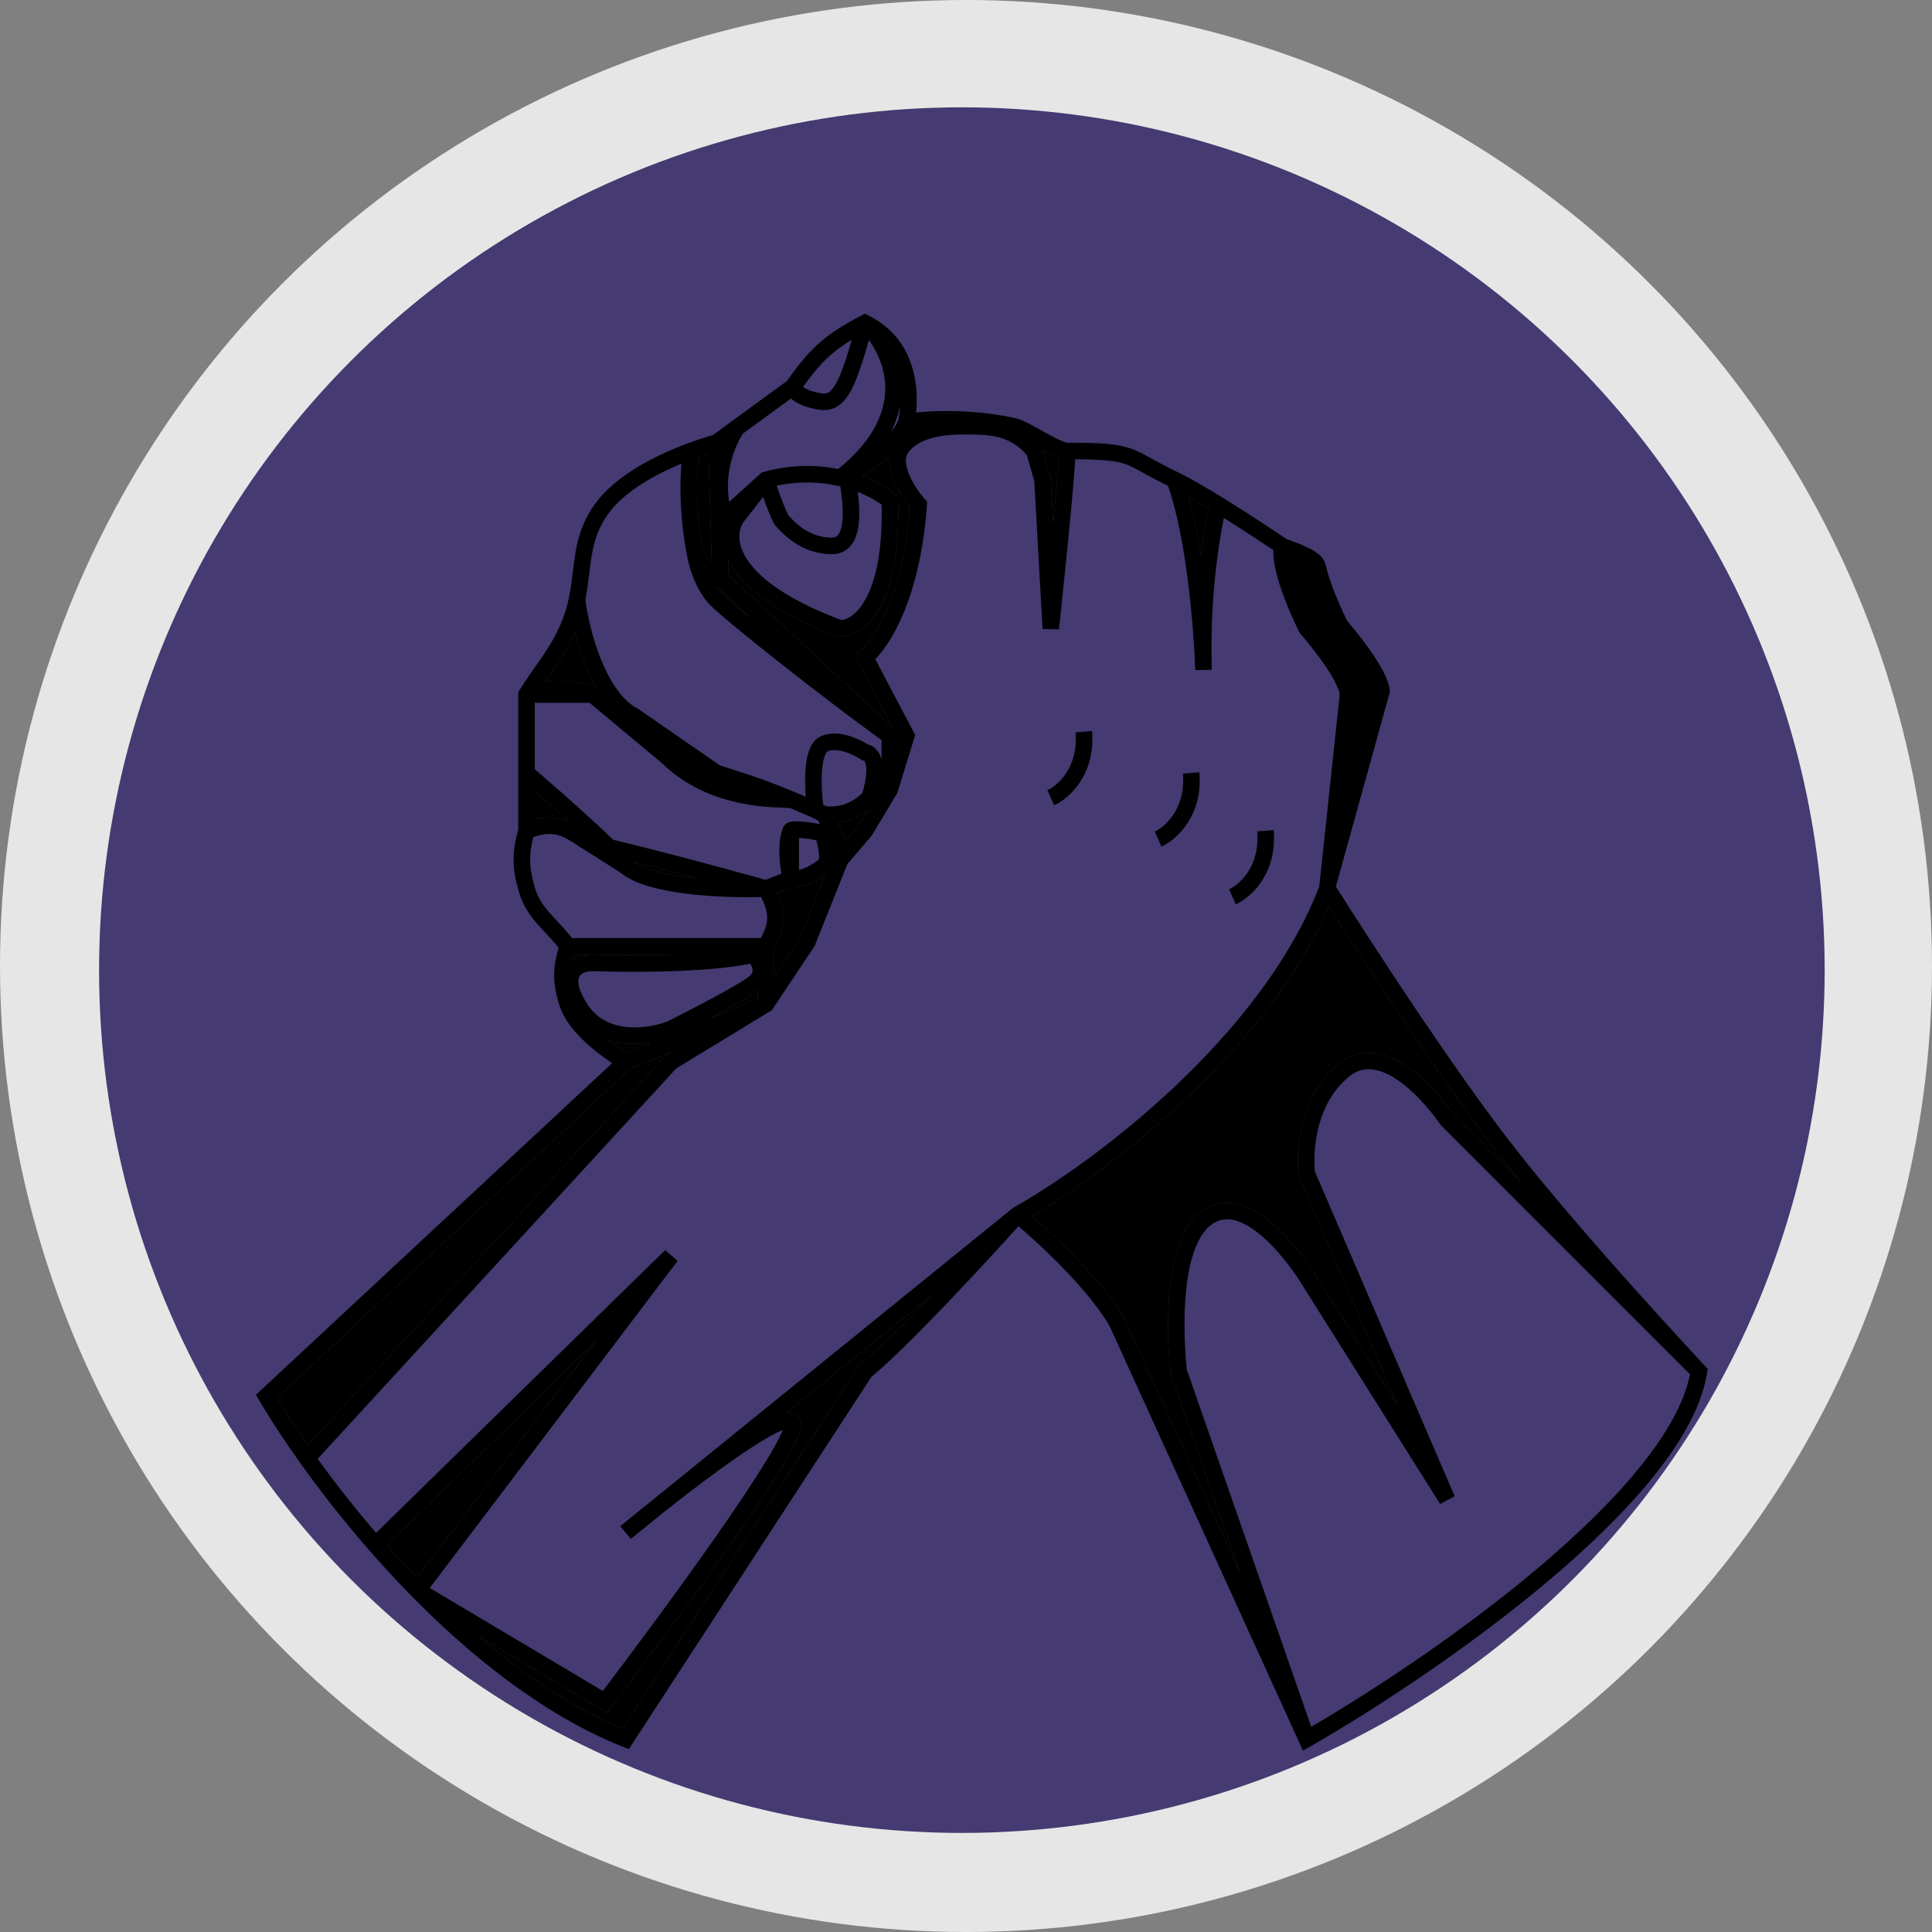 <svg width="234" height="234" viewBox="0 0 234 234" fill="none" xmlns="http://www.w3.org/2000/svg">
      <rect x="0" y="0" width="234" height="234" fill="#808080" stroke="none"/>
      <circle opacity="0.8" cx="117" cy="117" r="117" fill="white"/>
      <circle opacity="0.8" cx="116.5" cy="117.5" r="104.5" fill="#1D1054"/>
      <path d="M105.216 38.226C109.099 40.167 110.477 43.517 110.883 46.288C111.085 47.668 111.051 48.922 110.968 49.829C110.964 49.874 110.957 49.918 110.952 49.962C111.62 49.895 112.514 49.826 113.582 49.796C116.003 49.728 119.337 49.855 122.979 50.643C123.484 50.752 124.097 51.039 124.665 51.331C125.258 51.636 125.925 52.014 126.554 52.362C127.196 52.719 127.802 53.048 128.322 53.287C128.581 53.406 128.801 53.494 128.979 53.552C129.068 53.58 129.138 53.599 129.191 53.609C129.246 53.62 129.269 53.62 129.269 53.62C132.498 53.62 134.38 53.709 135.795 54.004C137.261 54.31 138.199 54.835 139.498 55.554C140.31 56.003 141.294 56.547 142.699 57.218C144.12 57.896 146.102 59.055 148.07 60.269C149.989 61.452 151.928 62.708 153.387 63.667C154.116 64.147 154.726 64.553 155.154 64.839C155.368 64.982 155.537 65.094 155.652 65.172C155.71 65.21 155.753 65.24 155.783 65.261C155.798 65.271 155.81 65.279 155.817 65.284L155.829 65.292L157.518 65.92L159 66.623C159.5 67 160.31 67.382 160.559 68.431C160.802 69.456 161.175 70.562 161.573 71.591C161.969 72.617 162.382 73.549 162.696 74.226C162.852 74.563 162.984 74.836 163.076 75.023C163.112 75.096 163.142 75.156 163.164 75.201C163.199 75.241 163.243 75.293 163.296 75.356C163.432 75.515 163.625 75.745 163.858 76.027C164.322 76.592 164.944 77.373 165.573 78.237C166.2 79.098 166.848 80.058 167.353 80.978C167.839 81.862 168.268 82.839 168.325 83.697L168.331 83.783L168.322 83.869L161.799 107.38C161.889 107.523 162.011 107.716 162.163 107.956C162.518 108.517 163.036 109.333 163.687 110.348C164.987 112.378 166.817 115.208 168.931 118.404C173.163 124.804 178.521 132.653 183.06 138.508C187.319 144.002 193.174 150.731 197.976 156.097C200.374 158.777 202.505 161.113 204.037 162.778C204.803 163.611 205.419 164.276 205.843 164.732C206.055 164.961 206.219 165.137 206.33 165.256C206.386 165.315 206.428 165.361 206.456 165.392C206.47 165.407 206.481 165.418 206.488 165.426L206.499 165.437L206.833 165.793L206.757 166.276C206.116 170.334 203.645 174.649 200.198 178.919C196.736 183.207 192.212 187.544 187.324 191.648C177.547 199.858 166.22 207.216 158.766 211.487L157.813 212.033L134.384 160.59C132.702 157.722 129.799 154.565 127.258 152.086C125.991 150.85 124.832 149.799 123.99 149.058C123.754 148.849 123.541 148.668 123.359 148.512C123.002 148.908 122.511 149.452 121.914 150.106C120.62 151.526 118.835 153.467 116.872 155.555C113.019 159.654 108.426 164.374 105.526 166.788L76.158 211.854L75.397 211.549C65.969 207.777 57.177 200.764 49.862 193.321C48.062 191.489 46.347 189.628 44.732 187.778C41.523 184.103 38.703 180.472 36.369 177.201C34.322 174.332 32.645 171.736 31.406 169.627L31 168.935L74.139 128.771C73.578 128.395 72.855 127.885 72.099 127.273C70.487 125.97 68.53 124.065 67.82 121.937C67.365 120.572 67.12 119.36 67.12 118.12C67.12 117.034 67.308 115.969 67.66 114.805C67.111 114.089 66.547 113.489 65.978 112.885C64.74 111.572 63.476 110.245 62.807 107.894C62.416 106.522 62.207 105.334 62.207 104.12C62.207 102.948 62.404 101.799 62.769 100.486V83.833L62.921 83.59C63.912 82.005 64.822 80.79 65.611 79.643C66.408 78.484 67.135 77.319 67.856 75.711C68.364 74.58 68.681 73.489 68.904 72.417C69.125 71.354 69.251 70.318 69.38 69.26C69.725 66.419 70.067 63.475 72.492 60.489C75.268 57.072 80.222 54.84 83.349 53.683C84.272 53.341 85.059 53.084 85.616 52.913C85.895 52.828 86.117 52.763 86.27 52.72C86.29 52.714 86.309 52.709 86.327 52.704L95.3 46.156C96.536 44.425 97.611 43.034 98.956 41.79C100.343 40.508 101.98 39.414 104.316 38.228L104.766 38L105.216 38.226ZM95.355 171.032C95.533 171.024 95.711 171.033 95.884 171.072C96.211 171.147 96.554 171.334 96.783 171.691C96.998 172.026 97.035 172.391 97.017 172.683C96.995 173.032 96.883 173.41 96.749 173.767C96.609 174.14 96.416 174.564 96.185 175.024C95.721 175.947 95.07 177.075 94.285 178.347C92.714 180.893 90.567 184.077 88.2 187.456C83.465 194.217 77.819 201.803 74.064 206.727L73.523 207.436L57.991 198.195C63.372 202.802 69.256 206.803 75.382 209.38L104.015 165.445L104.133 165.349C106.352 163.521 109.723 160.149 112.992 156.736L95.355 171.032ZM166.803 129.63C165.642 129.345 164.505 129.492 163.401 130.395C160.909 132.434 159.858 135.293 159.442 137.726C159.236 138.935 159.191 140.015 159.198 140.79C159.202 141.177 159.219 141.486 159.234 141.694C159.239 141.762 159.244 141.82 159.248 141.866L176.188 181.225L174.422 182.153L157.423 155.153L157.417 155.145L157.415 155.141C157.413 155.137 157.409 155.13 157.403 155.122C157.393 155.105 157.376 155.079 157.354 155.045C157.31 154.976 157.244 154.874 157.157 154.743C156.983 154.481 156.726 154.107 156.402 153.666C155.752 152.78 154.839 151.636 153.777 150.581C152.707 149.517 151.535 148.593 150.374 148.086C149.233 147.587 148.187 147.521 147.222 148.012C146.078 148.593 145.204 149.862 144.584 151.685C143.972 153.487 143.665 155.667 143.539 157.812C143.413 159.947 143.469 161.998 143.557 163.519C143.6 164.277 143.652 164.901 143.692 165.334C143.713 165.55 143.73 165.719 143.742 165.832C143.745 165.856 143.747 165.877 143.749 165.896L158.814 209.147C166.18 204.849 176.819 197.859 186.038 190.117C190.871 186.059 195.291 181.814 198.643 177.662C201.854 173.684 204.013 169.875 204.691 166.457L174.491 136.257L174.437 136.175C174.437 136.175 174.435 136.173 174.434 136.171C174.431 136.167 174.427 136.161 174.421 136.152C174.409 136.135 174.392 136.108 174.367 136.073C174.318 136.003 174.244 135.899 174.147 135.766C173.954 135.499 173.671 135.121 173.312 134.68C172.593 133.794 171.59 132.673 170.436 131.696C169.269 130.709 168.017 129.928 166.803 129.63ZM116.769 52.62C113.783 52.62 111.333 53.141 110.05 54.745C109.607 55.298 109.594 56.2 110.095 57.432C110.573 58.609 111.4 59.764 112.016 60.456L112.296 60.77L112.266 61.19C111.859 66.99 110.669 71.372 109.325 74.508C108.234 77.053 107.022 78.817 106.014 79.84L110.846 89.019L108.725 95.914L108.688 96.03L108.626 96.135L105.626 101.135L105.583 101.207L105.527 101.271L105.526 101.272C105.526 101.272 105.524 101.275 105.522 101.277C105.519 101.281 105.513 101.287 105.507 101.295C105.493 101.311 105.473 101.335 105.447 101.365C105.395 101.426 105.319 101.515 105.224 101.626C105.034 101.847 104.768 102.157 104.467 102.509C103.9 103.17 103.203 103.98 102.636 104.643C101.864 106.572 100.895 108.996 100.111 110.956C99.709 111.962 99.356 112.846 99.103 113.479C99.091 113.508 99.079 113.537 99.067 113.565L98.697 114.491L98.658 114.588L98.601 114.675L93.478 122.359L81.909 129.4L38.472 176.695C40.501 179.502 42.881 182.557 45.548 185.66L80.569 151.405L82.065 152.724L52.048 192.332L73.012 204.804C76.743 199.894 82.068 192.724 86.561 186.309C88.92 182.942 91.042 179.795 92.583 177.297C93.354 176.047 93.971 174.974 94.397 174.126C94.578 173.767 94.719 173.457 94.822 173.199C93.979 173.519 92.721 174.223 91.177 175.221C88.034 177.251 83.975 180.315 80.441 183.118L80.442 183.119L76.398 186.397L75.13 184.851C75.133 184.848 75.136 184.845 75.139 184.843L75.201 184.791C75.775 184.316 76.395 183.808 77.049 183.277L79.191 181.559L122.639 146.343L122.705 146.29L122.779 146.248C127.461 143.62 134.97 138.492 142.196 131.691C149.399 124.913 156.251 116.535 159.788 107.379L162.263 84.121C162.216 83.725 161.983 83.101 161.541 82.297C161.093 81.482 160.501 80.598 159.898 79.772C159.299 78.948 158.702 78.198 158.254 77.653C158.031 77.381 157.845 77.162 157.716 77.011C157.651 76.935 157.601 76.877 157.567 76.838C157.551 76.819 157.538 76.804 157.529 76.794C157.525 76.789 157.522 76.785 157.521 76.783L157.518 76.78L157.436 76.686L157.379 76.576L157.378 76.575C157.378 76.575 157.376 76.571 157.375 76.569C157.373 76.566 157.371 76.56 157.367 76.553C157.36 76.538 157.349 76.518 157.336 76.491C157.309 76.438 157.27 76.36 157.222 76.261C157.124 76.062 156.986 75.776 156.822 75.424C156.496 74.72 156.065 73.746 155.648 72.668C155.233 71.593 154.826 70.396 154.554 69.25C154.344 68.368 154.201 67.453 154.225 66.623C154.168 66.585 154.108 66.544 154.043 66.501C153.619 66.217 153.013 65.814 152.288 65.338C151.147 64.588 149.713 63.658 148.229 62.726C146.542 71.16 146.713 78.624 146.76 80.648C146.764 80.85 146.769 81.017 146.769 81.12L144.77 81.153C144.687 78.682 144.414 74.564 143.864 70.272C143.334 66.131 142.55 61.902 141.463 58.839C140.198 58.223 139.276 57.717 138.529 57.304C137.218 56.578 136.521 56.199 135.387 55.962C134.324 55.74 132.86 55.642 130.229 55.624C130.102 57.834 129.68 62.337 129.264 66.519C129.013 69.034 128.763 71.46 128.575 73.258C128.481 74.157 128.403 74.899 128.349 75.416C128.321 75.675 128.3 75.878 128.285 76.016C128.278 76.084 128.272 76.137 128.269 76.173C128.267 76.19 128.266 76.204 128.265 76.213C128.264 76.217 128.264 76.22 128.264 76.223L128.263 76.226L126.271 76.176L125.276 58.288L124.366 55.105C122.224 52.653 119.73 52.62 116.769 52.62ZM46.865 187.169C48.024 188.477 49.231 189.788 50.482 191.086L72.322 162.269L46.865 187.169ZM160.962 109.792C157.122 118.667 150.442 126.678 143.566 133.148C136.817 139.5 129.82 144.422 124.99 147.278C125.091 147.366 125.2 147.459 125.312 147.558C126.174 148.316 127.358 149.39 128.654 150.654C131.067 153.008 133.927 156.08 135.776 159.028L136.133 159.616L136.158 159.66L136.179 159.706L150.193 190.479L141.824 166.449L141.789 166.348L141.775 166.24V166.236C141.775 166.234 141.775 166.23 141.774 166.226C141.773 166.217 141.771 166.204 141.77 166.188C141.766 166.156 141.761 166.109 141.754 166.048C141.741 165.926 141.722 165.747 141.701 165.521C141.659 165.068 141.605 164.42 141.56 163.634C141.469 162.064 141.41 159.931 141.542 157.693C141.673 155.465 141.996 153.085 142.69 151.041C143.378 149.018 144.488 147.157 146.315 146.229C147.969 145.388 149.669 145.595 151.175 146.253C152.661 146.902 154.037 148.02 155.188 149.163C156.347 150.315 157.327 151.546 158.015 152.482C158.359 152.952 158.634 153.351 158.822 153.635C158.917 153.776 158.99 153.889 159.04 153.968C159.065 154.007 159.084 154.038 159.098 154.06C159.104 154.07 159.11 154.079 159.113 154.085L159.114 154.087L169.273 170.221L157.351 142.516L157.294 142.385L157.276 142.244V142.24L157.272 142.209C157.272 142.205 157.272 142.201 157.271 142.196C157.269 142.178 157.266 142.156 157.264 142.129C157.257 142.061 157.248 141.964 157.239 141.841C157.221 141.595 157.202 141.243 157.198 140.81C157.19 139.944 157.24 138.742 157.471 137.39C157.93 134.697 159.129 131.306 162.136 128.846C163.782 127.499 165.583 127.271 167.281 127.688C168.926 128.093 170.456 129.094 171.727 130.169C173.009 131.254 174.1 132.478 174.865 133.42C175.249 133.893 175.556 134.299 175.767 134.59C175.872 134.735 175.953 134.852 176.01 134.934C176.021 134.95 176.031 134.964 176.04 134.978L184.137 143.074C183.204 141.927 182.311 140.807 181.479 139.732C176.892 133.816 171.5 125.915 167.263 119.508C165.142 116.301 163.308 113.462 162.003 111.426C161.603 110.802 161.255 110.253 160.962 109.792ZM76.315 129.476L33.541 169.301C34.543 170.963 35.8 172.906 37.285 175.03L80.532 127.943L80.628 127.84L80.749 127.766L81.331 127.411L76.315 129.476ZM73.645 125.945C74.306 126.463 74.924 126.895 75.397 127.207C75.552 127.309 75.691 127.396 75.809 127.47C75.826 127.481 75.843 127.491 75.858 127.501L78.779 126.298C77.844 126.436 76.822 126.49 75.786 126.391C75.077 126.323 74.353 126.181 73.645 125.945ZM90.875 116.727C88.22 117.259 84.644 117.52 81.227 117.632C77.536 117.753 73.954 117.703 71.764 117.62C71.054 117.621 70.431 117.868 70.191 118.251C69.997 118.561 69.765 119.466 71.112 121.583C72.304 123.455 74.106 124.22 75.977 124.399C77.857 124.58 79.729 124.151 80.866 123.702C82.195 123.037 84.261 121.98 86.194 120.939C88.18 119.871 89.941 118.866 90.669 118.32C90.94 118.117 91.053 117.935 91.103 117.804C91.155 117.67 91.166 117.521 91.135 117.349C91.096 117.137 90.996 116.92 90.875 116.727ZM91.769 119.99C90.857 120.65 89.02 121.691 87.143 122.701C86.717 122.93 86.284 123.159 85.856 123.385L91.769 120.95V119.99ZM99.926 106.032C99.688 106.201 99.372 106.412 98.998 106.616C98.236 107.033 97.128 107.493 95.933 107.463C95.382 107.677 94.729 107.931 94.191 108.14C94.184 108.143 94.176 108.145 94.168 108.148C94.767 109.441 94.984 110.54 94.909 111.563C94.82 112.787 94.315 113.782 93.87 114.658C93.859 114.679 93.849 114.7 93.838 114.721C93.815 114.766 93.791 114.812 93.769 114.857V118.317L96.878 113.652L97.399 112.351C97.634 111.764 97.928 111.029 98.254 110.213C98.768 108.929 99.361 107.445 99.926 106.032ZM69.508 115.62C69.439 115.863 69.378 116.097 69.328 116.324C70.117 115.776 71.088 115.62 71.769 115.62H69.508ZM67.397 101.101C66.697 100.948 65.819 100.958 64.599 101.378C64.332 102.414 64.207 103.276 64.207 104.12C64.207 105.092 64.373 106.089 64.731 107.347C65.254 109.186 66.199 110.204 67.433 111.513C68.006 112.121 68.641 112.794 69.272 113.62H92.151C92.576 112.778 92.861 112.152 92.914 111.418C92.963 110.748 92.82 109.888 92.183 108.639C89.945 108.703 86.735 108.654 83.655 108.306C81.965 108.114 80.29 107.83 78.826 107.418C77.416 107.021 76.108 106.478 75.182 105.71L70.944 103.017L70.38 102.671C70.198 102.555 70.022 102.439 69.855 102.328C69.809 102.298 69.764 102.268 69.719 102.238C68.892 101.694 68.212 101.278 67.397 101.101ZM154.265 100.537C154.706 105.832 151.494 108.726 149.675 109.534L148.862 107.706C150.043 107.181 152.631 105.008 152.272 100.703L154.265 100.537ZM64.769 93.16C64.944 93.311 65.179 93.514 65.464 93.76C66.113 94.322 67.018 95.108 68.039 96.009C70.006 97.744 72.418 99.915 74.269 101.713C79.032 102.866 83.683 104.09 87.162 105.031C88.934 105.511 90.404 105.917 91.431 106.204C91.944 106.347 92.347 106.461 92.621 106.539C92.656 106.549 92.688 106.558 92.719 106.566C92.908 106.493 93.17 106.391 93.467 106.275C93.827 106.135 94.239 105.974 94.638 105.819C94.575 105.429 94.505 104.927 94.457 104.373C94.351 103.157 94.323 101.48 94.846 100.234C94.982 99.896 95.252 99.731 95.369 99.67C95.523 99.59 95.675 99.553 95.774 99.533C95.983 99.492 96.217 99.48 96.429 99.478C96.867 99.476 97.411 99.517 97.93 99.582C98.416 99.643 98.919 99.73 99.329 99.832C99.289 99.761 99.253 99.694 99.218 99.633C99.16 99.534 99.108 99.451 99.065 99.382L98.34 99.006C98.332 99.002 98.322 98.998 98.311 98.993C98.274 98.977 98.22 98.953 98.15 98.923C98.011 98.862 97.81 98.774 97.561 98.667C97.081 98.459 96.425 98.177 95.704 97.875C95.675 97.871 95.631 97.868 95.57 97.863C95.407 97.852 95.186 97.844 94.892 97.833C92.283 97.738 85.329 97.506 80.112 92.376L71.405 85.12H64.769V93.16ZM76.759 104.392C77.369 104.804 78.25 105.178 79.368 105.493C80.692 105.866 82.252 106.134 83.881 106.318C84.013 106.333 84.145 106.347 84.277 106.361C84.296 106.362 84.314 106.364 84.332 106.366C81.922 105.724 79.262 105.025 76.759 104.392ZM96.769 105.368C97.203 105.262 97.639 105.079 98.039 104.86C98.368 104.681 98.644 104.495 98.837 104.355C98.933 104.286 99.007 104.229 99.055 104.19C99.078 104.172 99.096 104.157 99.106 104.148C99.111 104.145 99.115 104.141 99.116 104.14L99.135 104.124L99.145 104.115C99.148 104.107 99.234 103.985 99.209 103.531C99.183 103.056 99.053 102.517 98.932 102.026C98.911 101.944 98.892 101.86 98.873 101.778C98.565 101.7 98.135 101.624 97.682 101.567C97.356 101.527 97.039 101.499 96.769 101.486V105.368ZM145.265 93.537C145.706 98.832 142.494 101.726 140.675 102.534L139.862 100.706C141.043 100.181 143.631 98.008 143.272 93.703L145.265 93.537ZM105.096 98.13C104.891 98.287 104.659 98.453 104.396 98.613C103.655 99.067 102.674 99.491 101.491 99.633C101.551 99.753 101.613 99.877 101.674 100.007C101.924 100.538 102.186 101.174 102.393 101.854C102.585 101.63 102.773 101.412 102.948 101.207C103.25 100.855 103.515 100.546 103.705 100.324C103.8 100.214 103.876 100.124 103.929 100.063C103.938 100.052 103.946 100.041 103.954 100.032L105.096 98.13ZM64.769 99.243C65.918 98.956 66.914 98.949 67.822 99.147C68.233 99.236 68.613 99.368 68.969 99.52C68.193 98.822 67.428 98.137 66.716 97.509C65.991 96.87 65.325 96.288 64.769 95.805V99.243ZM102.217 91.031C101.377 90.789 100.679 90.783 100.216 91.015C100.182 91.031 100.011 91.16 99.842 91.685C99.684 92.173 99.586 92.833 99.542 93.596C99.468 94.9 99.562 96.358 99.692 97.454L100.066 97.648C101.456 97.806 102.567 97.387 103.354 96.906C103.763 96.656 104.079 96.393 104.29 96.194C104.36 96.129 104.416 96.068 104.461 96.02C105.009 94.124 104.985 93.055 104.844 92.516C104.774 92.251 104.693 92.149 104.653 92.114L104.437 92.101L104.214 91.952C103.784 91.665 103.027 91.265 102.217 91.031ZM132.265 88.537C132.706 93.832 129.494 96.726 127.675 97.534L126.862 95.706C128.043 95.181 130.631 93.008 130.272 88.703L132.265 88.537ZM82.529 56.153C79.61 57.368 76.081 59.244 74.045 61.751C72.018 64.246 71.71 66.655 71.365 69.501C71.245 70.496 71.115 71.553 70.897 72.648C71.133 74.459 71.731 77.242 72.777 79.843C73.837 82.478 75.27 84.711 77.055 85.727L77.228 85.821L77.285 85.851L77.337 85.887L77.344 85.891L77.346 85.893C77.352 85.897 77.361 85.903 77.372 85.911C77.395 85.927 77.428 85.95 77.472 85.98C77.504 86.001 77.541 86.028 77.583 86.057L86.83 92.447C86.988 92.556 87.115 92.644 87.202 92.704C87.205 92.706 87.208 92.708 87.211 92.71C87.217 92.712 87.222 92.714 87.228 92.716C87.335 92.749 87.489 92.797 87.681 92.857C88.064 92.978 88.6 93.148 89.209 93.346C90.422 93.739 91.939 94.244 93.117 94.683C94.121 95.056 95.335 95.552 96.405 96.001C96.83 96.179 97.232 96.353 97.593 96.507C97.521 95.553 97.487 94.487 97.545 93.481C97.593 92.64 97.707 91.79 97.939 91.07C98.159 90.387 98.555 89.609 99.321 89.226C100.458 88.657 101.76 88.818 102.771 89.109C103.704 89.379 104.559 89.808 105.137 90.168C105.895 90.347 106.505 91.006 106.769 91.975V89.631C103.297 87.134 98.743 83.657 94.774 80.53C90.669 77.296 87.113 74.379 86.061 73.327C84.906 72.172 84.201 70.632 83.787 69.45C83.576 68.849 83.432 68.314 83.341 67.929C83.295 67.736 83.262 67.579 83.24 67.468C83.229 67.412 83.221 67.368 83.215 67.337C83.213 67.325 83.211 67.316 83.21 67.308L83.154 67.029C83.118 66.839 83.067 66.563 83.01 66.214C82.894 65.515 82.751 64.52 82.634 63.326C82.44 61.353 82.319 58.813 82.529 56.153ZM83.031 92.253C83.356 92.497 83.686 92.723 84.019 92.935L83.031 92.253ZM107.744 55.324C106.867 56.08 105.772 56.869 104.419 57.644C106.055 58.262 107.35 59.022 108.2 59.685L108.409 59.852L108.754 60.14L108.768 60.588C108.971 66.886 108.005 70.961 106.607 73.502C105.212 76.039 103.325 77.12 101.769 77.12H101.589L101.42 77.058C94.336 74.426 90.559 71.536 88.806 68.841C88.565 68.471 88.364 68.105 88.197 67.745L88.256 69.671L108.065 88.032L103.492 79.343L104.157 78.829C104.889 78.264 106.228 76.658 107.487 73.72C108.705 70.88 109.82 66.85 110.238 61.454C109.564 60.636 108.756 59.448 108.242 58.184C107.897 57.335 107.635 56.317 107.744 55.324ZM69.639 76.617C68.865 78.325 68.084 79.576 67.26 80.775C66.847 81.376 66.436 81.947 66.012 82.553C67.267 82.396 68.434 82.446 69.393 82.565C70.196 82.666 70.867 82.817 71.34 82.943C71.577 83.007 71.766 83.064 71.898 83.107C71.965 83.129 72.016 83.147 72.054 83.16C72.072 83.167 72.088 83.172 72.099 83.176C72.104 83.178 72.109 83.179 72.112 83.181L72.118 83.184C72.117 83.187 72.097 83.245 71.769 84.12L72.12 83.184L72.163 83.2C71.687 82.357 71.276 81.47 70.922 80.589C70.388 79.261 69.964 77.894 69.639 76.617ZM103.892 59.583C103.897 59.624 103.902 59.666 103.907 59.709C103.979 60.295 104.043 60.98 104.064 61.685C104.066 61.734 104.068 61.783 104.069 61.832C104.079 62.299 104.07 62.773 104.028 63.231C104.028 63.236 104.027 63.241 104.026 63.246C104.024 63.273 104.021 63.3 104.019 63.326C104.009 63.424 103.997 63.522 103.983 63.62C103.979 63.656 103.973 63.692 103.968 63.728C103.957 63.803 103.945 63.877 103.932 63.951C103.922 64.005 103.911 64.059 103.9 64.112C103.887 64.177 103.874 64.241 103.859 64.305C103.845 64.366 103.829 64.426 103.813 64.486C103.796 64.551 103.778 64.615 103.759 64.679C103.745 64.725 103.731 64.771 103.716 64.816C103.695 64.879 103.672 64.94 103.649 65.001C103.627 65.06 103.605 65.12 103.58 65.178C103.577 65.186 103.574 65.195 103.57 65.203C103.531 65.295 103.489 65.385 103.443 65.473L103.44 65.478C103.438 65.483 103.435 65.489 103.432 65.494C103.397 65.559 103.36 65.624 103.321 65.688C103.302 65.719 103.284 65.751 103.264 65.781C103.261 65.786 103.257 65.79 103.254 65.795C103.239 65.818 103.223 65.84 103.207 65.862C103.19 65.887 103.172 65.912 103.154 65.936C103.133 65.965 103.11 65.993 103.088 66.022C103.071 66.043 103.055 66.066 103.037 66.087C103.014 66.115 102.989 66.142 102.964 66.17C102.951 66.184 102.938 66.2 102.925 66.214C102.897 66.244 102.867 66.273 102.838 66.302C102.818 66.321 102.799 66.341 102.778 66.359C102.752 66.383 102.726 66.407 102.699 66.431C102.677 66.45 102.654 66.468 102.632 66.486C102.608 66.506 102.584 66.525 102.56 66.544C102.407 66.66 102.242 66.76 102.064 66.844C102.035 66.857 102.006 66.87 101.977 66.883C101.946 66.896 101.914 66.909 101.883 66.921C101.852 66.933 101.82 66.944 101.788 66.955C101.756 66.966 101.724 66.976 101.691 66.986C101.663 66.995 101.634 67.004 101.604 67.012C101.569 67.021 101.533 67.03 101.496 67.038C101.463 67.046 101.429 67.054 101.396 67.061C101.359 67.067 101.323 67.073 101.286 67.079C101.258 67.084 101.229 67.088 101.2 67.092C101.155 67.098 101.108 67.103 101.062 67.106C101.036 67.109 101.01 67.112 100.984 67.113C100.914 67.118 100.842 67.12 100.769 67.12C100.652 67.12 100.537 67.117 100.423 67.112C100.359 67.11 100.295 67.105 100.232 67.101C100.18 67.097 100.128 67.094 100.076 67.09C100.03 67.086 99.984 67.081 99.939 67.076C99.863 67.068 99.787 67.061 99.713 67.051C99.691 67.048 99.67 67.045 99.648 67.042C99.554 67.029 99.46 67.014 99.368 66.998C99.355 66.996 99.342 66.994 99.329 66.991C99.118 66.953 98.914 66.908 98.716 66.856C98.707 66.853 98.699 66.851 98.69 66.849C97.939 66.648 97.277 66.353 96.703 66.023C96.621 65.977 96.542 65.929 96.464 65.881C96.374 65.825 96.287 65.769 96.201 65.712C96.14 65.672 96.08 65.632 96.022 65.592C95.968 65.554 95.915 65.515 95.863 65.478C95.319 65.082 94.891 64.685 94.583 64.373C94.549 64.339 94.517 64.305 94.486 64.273C94.283 64.063 94.139 63.905 94.061 63.827C93.903 63.669 93.785 63.466 93.712 63.334C93.625 63.176 93.535 62.99 93.446 62.793C93.267 62.397 93.069 61.903 92.872 61.39C92.722 60.998 92.572 60.587 92.428 60.187L90.074 63.213C89.504 64.021 89.11 65.642 90.481 67.75C91.881 69.901 95.14 72.563 101.924 75.109C102.583 75.035 103.783 74.486 104.854 72.538C105.985 70.483 106.914 66.941 106.779 61.117C106.123 60.639 105.14 60.072 103.892 59.583ZM86.768 71.035C86.981 71.352 87.214 71.651 87.476 71.913C87.994 72.431 89.258 73.51 90.974 74.917L86.794 71.043C86.785 71.04 86.776 71.038 86.768 71.035ZM85.808 54.952C85.466 55.061 85.062 55.192 84.614 55.351C84.297 58.19 84.414 60.986 84.624 63.131C84.736 64.275 84.874 65.226 84.983 65.889C85.038 66.22 85.086 66.478 85.119 66.652C85.123 66.671 85.126 66.689 85.129 66.706C85.183 66.779 85.253 66.872 85.336 66.98C85.544 67.251 85.828 67.609 86.137 67.964C86.159 67.989 86.182 68.014 86.204 68.039L85.808 54.952ZM143.976 60.159C144.583 62.319 145.068 64.781 145.455 67.265C145.693 65.457 146.006 63.553 146.417 61.605C145.566 61.086 144.738 60.592 143.976 60.159ZM101.545 58.86C99.424 58.375 96.877 58.224 94.07 58.83C94.275 59.417 94.51 60.072 94.74 60.675C94.931 61.174 95.113 61.625 95.269 61.97C95.347 62.143 95.412 62.276 95.464 62.37C95.489 62.416 95.506 62.441 95.513 62.452C95.781 62.727 96.257 63.27 96.953 63.796C97.023 63.848 97.094 63.901 97.168 63.953C97.215 63.986 97.264 64.017 97.312 64.05C97.373 64.09 97.434 64.131 97.497 64.17C97.555 64.206 97.615 64.24 97.676 64.275C98.217 64.589 98.852 64.859 99.584 65.004C99.651 65.017 99.719 65.029 99.787 65.04C99.792 65.041 99.797 65.042 99.802 65.043C99.874 65.055 99.948 65.065 100.022 65.074C100.032 65.075 100.042 65.076 100.052 65.077C100.117 65.085 100.184 65.092 100.251 65.098C100.291 65.101 100.331 65.103 100.372 65.106C100.416 65.108 100.46 65.112 100.505 65.114C100.592 65.118 100.68 65.12 100.769 65.12C100.849 65.12 100.919 65.112 100.982 65.102C101.014 65.097 101.043 65.091 101.072 65.083C101.089 65.079 101.105 65.074 101.12 65.069C101.144 65.062 101.167 65.052 101.189 65.043C101.209 65.035 101.227 65.027 101.244 65.018C101.294 64.991 101.34 64.961 101.383 64.925C101.393 64.916 101.402 64.908 101.412 64.898C101.436 64.877 101.459 64.854 101.48 64.829C101.486 64.823 101.492 64.816 101.497 64.81C101.528 64.772 101.559 64.732 101.588 64.689C101.647 64.597 101.701 64.491 101.751 64.371C101.76 64.35 101.768 64.327 101.776 64.305C101.792 64.263 101.808 64.22 101.822 64.175C101.83 64.151 101.837 64.126 101.845 64.102C101.861 64.049 101.877 63.994 101.892 63.938C101.897 63.915 101.902 63.892 101.907 63.868C101.92 63.814 101.933 63.759 101.944 63.702C101.95 63.673 101.956 63.644 101.961 63.614C101.97 63.562 101.978 63.509 101.986 63.455C101.991 63.421 101.996 63.387 102.001 63.352C102.008 63.303 102.015 63.253 102.021 63.201C102.031 63.104 102.04 63.004 102.048 62.9C102.054 62.82 102.059 62.739 102.062 62.657C102.065 62.595 102.069 62.532 102.07 62.468C102.071 62.459 102.07 62.451 102.07 62.442C102.08 62.057 102.069 61.664 102.046 61.278C102.036 61.106 102.023 60.936 102.009 60.77C101.98 60.441 101.943 60.125 101.906 59.83C101.862 59.491 101.818 59.183 101.778 58.917C101.701 58.898 101.623 58.878 101.545 58.86ZM127.23 57.846L127.261 57.953L127.267 58.065L127.561 63.369C127.88 60.051 128.152 56.987 128.238 55.411C127.977 55.32 127.72 55.211 127.486 55.103C127.101 54.926 126.687 54.709 126.27 54.484L127.23 57.846ZM105.238 41.178C104.429 44.054 103.749 46.09 103.009 47.414C102.558 48.221 102.03 48.869 101.344 49.262C100.63 49.671 99.87 49.734 99.105 49.606C97.802 49.389 96.868 49.016 96.22 48.583C96.071 48.484 95.932 48.376 95.805 48.264L90.002 52.498C89.071 53.894 87.688 57.173 88.324 60.774L92.274 57.22L92.501 57.156C95.865 56.222 98.945 56.289 101.516 56.809C106.035 53.166 107.306 49.623 107.215 46.743C107.145 44.532 106.269 42.595 105.238 41.178ZM109.01 49.174C108.809 50.196 108.456 51.24 107.926 52.298C108.472 51.624 108.725 51.115 108.801 50.861C108.803 50.851 108.806 50.838 108.81 50.823C108.82 50.77 108.837 50.687 108.855 50.579C108.893 50.362 108.939 50.042 108.976 49.645C108.989 49.498 109 49.34 109.01 49.174ZM103.168 41.145C102.013 41.844 101.108 42.524 100.313 43.259C99.232 44.259 98.325 45.385 97.253 46.864C97.277 46.882 97.302 46.901 97.33 46.92C97.686 47.158 98.335 47.451 99.433 47.634C99.867 47.706 100.133 47.65 100.35 47.526C100.594 47.386 100.9 47.087 101.263 46.438C101.847 45.393 102.431 43.716 103.168 41.145ZM71.807 115.621C73.952 115.704 77.504 115.753 81.161 115.633C81.272 115.629 81.382 115.624 81.492 115.62H71.788L71.807 115.621Z" fill="black"/>
      <path d="M69.639 76.617C68.865 78.325 68.084 79.576 67.26 80.775C66.847 81.376 66.436 81.947 66.012 82.553C67.267 82.396 68.434 82.446 69.393 82.565C70.196 82.666 70.867 82.817 71.34 82.943C71.577 83.007 71.766 83.064 71.898 83.107C71.965 83.129 72.016 83.147 72.054 83.16C72.072 83.167 72.088 83.172 72.099 83.176L72.112 83.181L72.118 83.184C72.117 83.187 72.097 83.245 71.769 84.12L72.12 83.184L72.163 83.2C71.687 82.357 71.276 81.47 70.922 80.589C70.388 79.261 69.964 77.894 69.639 76.617Z" fill="black"/>
      <path d="M64.769 99.243C65.918 98.956 66.914 98.949 67.822 99.147C68.233 99.236 68.613 99.368 68.969 99.52C68.193 98.822 67.428 98.137 66.716 97.509C65.991 96.87 65.325 96.288 64.769 95.805V99.243Z" fill="black"/>
      <path d="M69.508 115.62C69.439 115.863 69.378 116.097 69.328 116.324C70.117 115.776 71.088 115.62 71.769 115.62H69.508Z" fill="black"/>
      <path d="M71.807 115.621C73.952 115.704 77.504 115.753 81.161 115.633C81.272 115.629 81.382 115.624 81.492 115.62H71.788L71.807 115.621Z" fill="black"/>
      <path d="M76.759 104.392C77.369 104.804 78.25 105.178 79.368 105.493C80.692 105.866 82.252 106.134 83.881 106.318C84.013 106.333 84.145 106.347 84.277 106.361L84.332 106.366C81.922 105.724 79.262 105.025 76.759 104.392Z" fill="black"/>
      <path d="M73.645 125.945C74.306 126.463 74.924 126.895 75.397 127.207C75.552 127.309 75.691 127.396 75.809 127.47L75.858 127.501L78.779 126.298C77.844 126.436 76.822 126.49 75.786 126.391C75.077 126.323 74.353 126.181 73.645 125.945Z" fill="black"/>
      <path d="M91.769 119.99C90.857 120.65 89.02 121.691 87.143 122.701C86.717 122.93 86.284 123.159 85.856 123.385L91.769 120.95V119.99Z" fill="black"/>
      <path d="M99.926 106.032C99.688 106.201 99.372 106.412 98.998 106.616C98.236 107.033 97.128 107.493 95.933 107.463C95.382 107.677 94.729 107.931 94.191 108.14C94.184 108.143 94.176 108.145 94.168 108.148C94.767 109.441 94.984 110.54 94.909 111.563C94.82 112.787 94.315 113.782 93.87 114.658L93.838 114.721L93.769 114.857V118.317L96.878 113.652L97.399 112.351C97.634 111.764 97.928 111.029 98.254 110.213C98.768 108.929 99.361 107.445 99.926 106.032Z" fill="black"/>
      <path d="M105.096 98.13C104.891 98.287 104.659 98.453 104.396 98.613C103.655 99.067 102.674 99.491 101.491 99.633C101.551 99.753 101.613 99.877 101.674 100.007C101.924 100.538 102.186 101.174 102.393 101.854C102.585 101.63 102.773 101.412 102.948 101.207L103.705 100.324L103.929 100.063C103.938 100.052 103.946 100.041 103.954 100.032L105.096 98.13Z" fill="black"/>
      <path d="M107.744 55.324C106.867 56.08 105.772 56.869 104.419 57.644C106.055 58.262 107.35 59.022 108.2 59.685L108.409 59.852L108.754 60.14L108.768 60.588C108.971 66.886 108.005 70.961 106.607 73.502C105.212 76.039 103.325 77.12 101.769 77.12H101.589L101.42 77.058C94.336 74.426 90.559 71.536 88.806 68.841C88.565 68.471 88.364 68.105 88.197 67.745L88.256 69.671L108.065 88.032L103.492 79.343L104.157 78.829C104.889 78.264 106.228 76.658 107.487 73.72C108.705 70.88 109.82 66.85 110.238 61.454C109.564 60.636 108.756 59.448 108.242 58.184C107.897 57.335 107.635 56.317 107.744 55.324Z" fill="black"/>
      <path d="M85.808 54.952C85.466 55.061 85.062 55.192 84.614 55.351C84.297 58.19 84.414 60.986 84.624 63.131C84.736 64.275 84.874 65.226 84.983 65.889C85.038 66.22 85.086 66.478 85.119 66.652C85.123 66.671 85.126 66.689 85.129 66.706C85.183 66.779 85.253 66.872 85.336 66.98C85.544 67.251 85.828 67.609 86.137 67.964C86.159 67.989 86.182 68.014 86.204 68.039L85.808 54.952Z" fill="black"/>
      <path d="M86.768 71.035C86.981 71.352 87.214 71.651 87.476 71.913C87.994 72.431 89.258 73.51 90.974 74.917L86.794 71.043C86.785 71.04 86.776 71.038 86.768 71.035Z" fill="black"/>
      <path d="M143.976 60.159C144.583 62.319 145.068 64.781 145.455 67.265C145.693 65.457 146.006 63.553 146.417 61.605C145.566 61.086 144.738 60.592 143.976 60.159Z" fill="black"/>
      <path d="M127.23 57.846L127.261 57.953L127.267 58.065L127.561 63.369C127.88 60.051 128.152 56.987 128.238 55.411C127.977 55.32 127.72 55.211 127.486 55.103C127.101 54.926 126.687 54.709 126.27 54.484L127.23 57.846Z" fill="black"/>
      <path d="M160.962 109.792C157.122 118.667 150.442 126.678 143.566 133.148C136.817 139.5 129.82 144.422 124.99 147.278C125.091 147.366 125.2 147.459 125.312 147.558C126.174 148.316 127.358 149.39 128.654 150.654C131.067 153.008 133.927 156.08 135.776 159.028L136.133 159.616L136.158 159.66L136.179 159.706L150.193 190.479L141.824 166.449L141.789 166.348L141.775 166.24V166.236C141.775 166.234 141.775 166.23 141.774 166.226C141.773 166.217 141.771 166.204 141.77 166.188C141.766 166.156 141.761 166.109 141.754 166.048C141.741 165.926 141.722 165.747 141.701 165.521C141.659 165.068 141.605 164.42 141.56 163.634C141.469 162.064 141.41 159.931 141.542 157.693C141.673 155.465 141.996 153.085 142.69 151.041C143.378 149.018 144.488 147.157 146.315 146.229C147.969 145.388 149.669 145.595 151.175 146.253C152.661 146.902 154.037 148.02 155.188 149.163C156.347 150.315 157.327 151.546 158.015 152.482C158.359 152.952 158.634 153.351 158.822 153.635C158.917 153.776 158.99 153.889 159.04 153.968C159.065 154.007 159.084 154.038 159.098 154.06C159.104 154.07 159.11 154.079 159.113 154.085L159.114 154.087L169.273 170.221L157.351 142.516L157.294 142.385L157.276 142.244V142.24L157.272 142.209L157.271 142.196C157.269 142.178 157.266 142.156 157.264 142.129C157.257 142.061 157.248 141.964 157.239 141.841C157.221 141.595 157.202 141.243 157.198 140.81C157.19 139.944 157.24 138.742 157.471 137.39C157.93 134.697 159.129 131.306 162.136 128.846C163.782 127.499 165.583 127.271 167.281 127.688C168.926 128.093 170.456 129.094 171.727 130.169C173.009 131.254 174.1 132.478 174.865 133.42C175.249 133.893 175.556 134.299 175.767 134.59C175.872 134.735 175.953 134.852 176.01 134.934L176.04 134.978L184.137 143.074C183.204 141.927 182.311 140.807 181.479 139.732C176.892 133.816 171.5 125.915 167.263 119.508C165.142 116.301 163.308 113.462 162.003 111.426C161.603 110.802 161.255 110.253 160.962 109.792Z" fill="black"/>
      <path d="M95.355 171.032C95.533 171.024 95.711 171.033 95.884 171.072C96.211 171.147 96.554 171.334 96.783 171.691C96.998 172.026 97.035 172.391 97.017 172.683C96.995 173.032 96.883 173.41 96.749 173.767C96.609 174.14 96.416 174.564 96.185 175.024C95.721 175.947 95.07 177.075 94.285 178.347C92.714 180.893 90.567 184.077 88.2 187.456C83.465 194.217 77.819 201.803 74.064 206.727L73.523 207.436L57.991 198.195C63.372 202.802 69.256 206.803 75.382 209.38L104.015 165.445L104.133 165.349C106.352 163.521 109.723 160.149 112.992 156.736L95.355 171.032Z" fill="black"/>
      <path d="M46.865 187.169C48.024 188.477 49.231 189.788 50.482 191.086L72.322 162.269L46.865 187.169Z" fill="black"/>
      <path d="M76.315 129.476L33.541 169.301C34.543 170.963 35.8 172.906 37.285 175.03L80.532 127.943L80.628 127.84L80.749 127.766L81.331 127.411L76.315 129.476Z" fill="black"/>
</svg>
